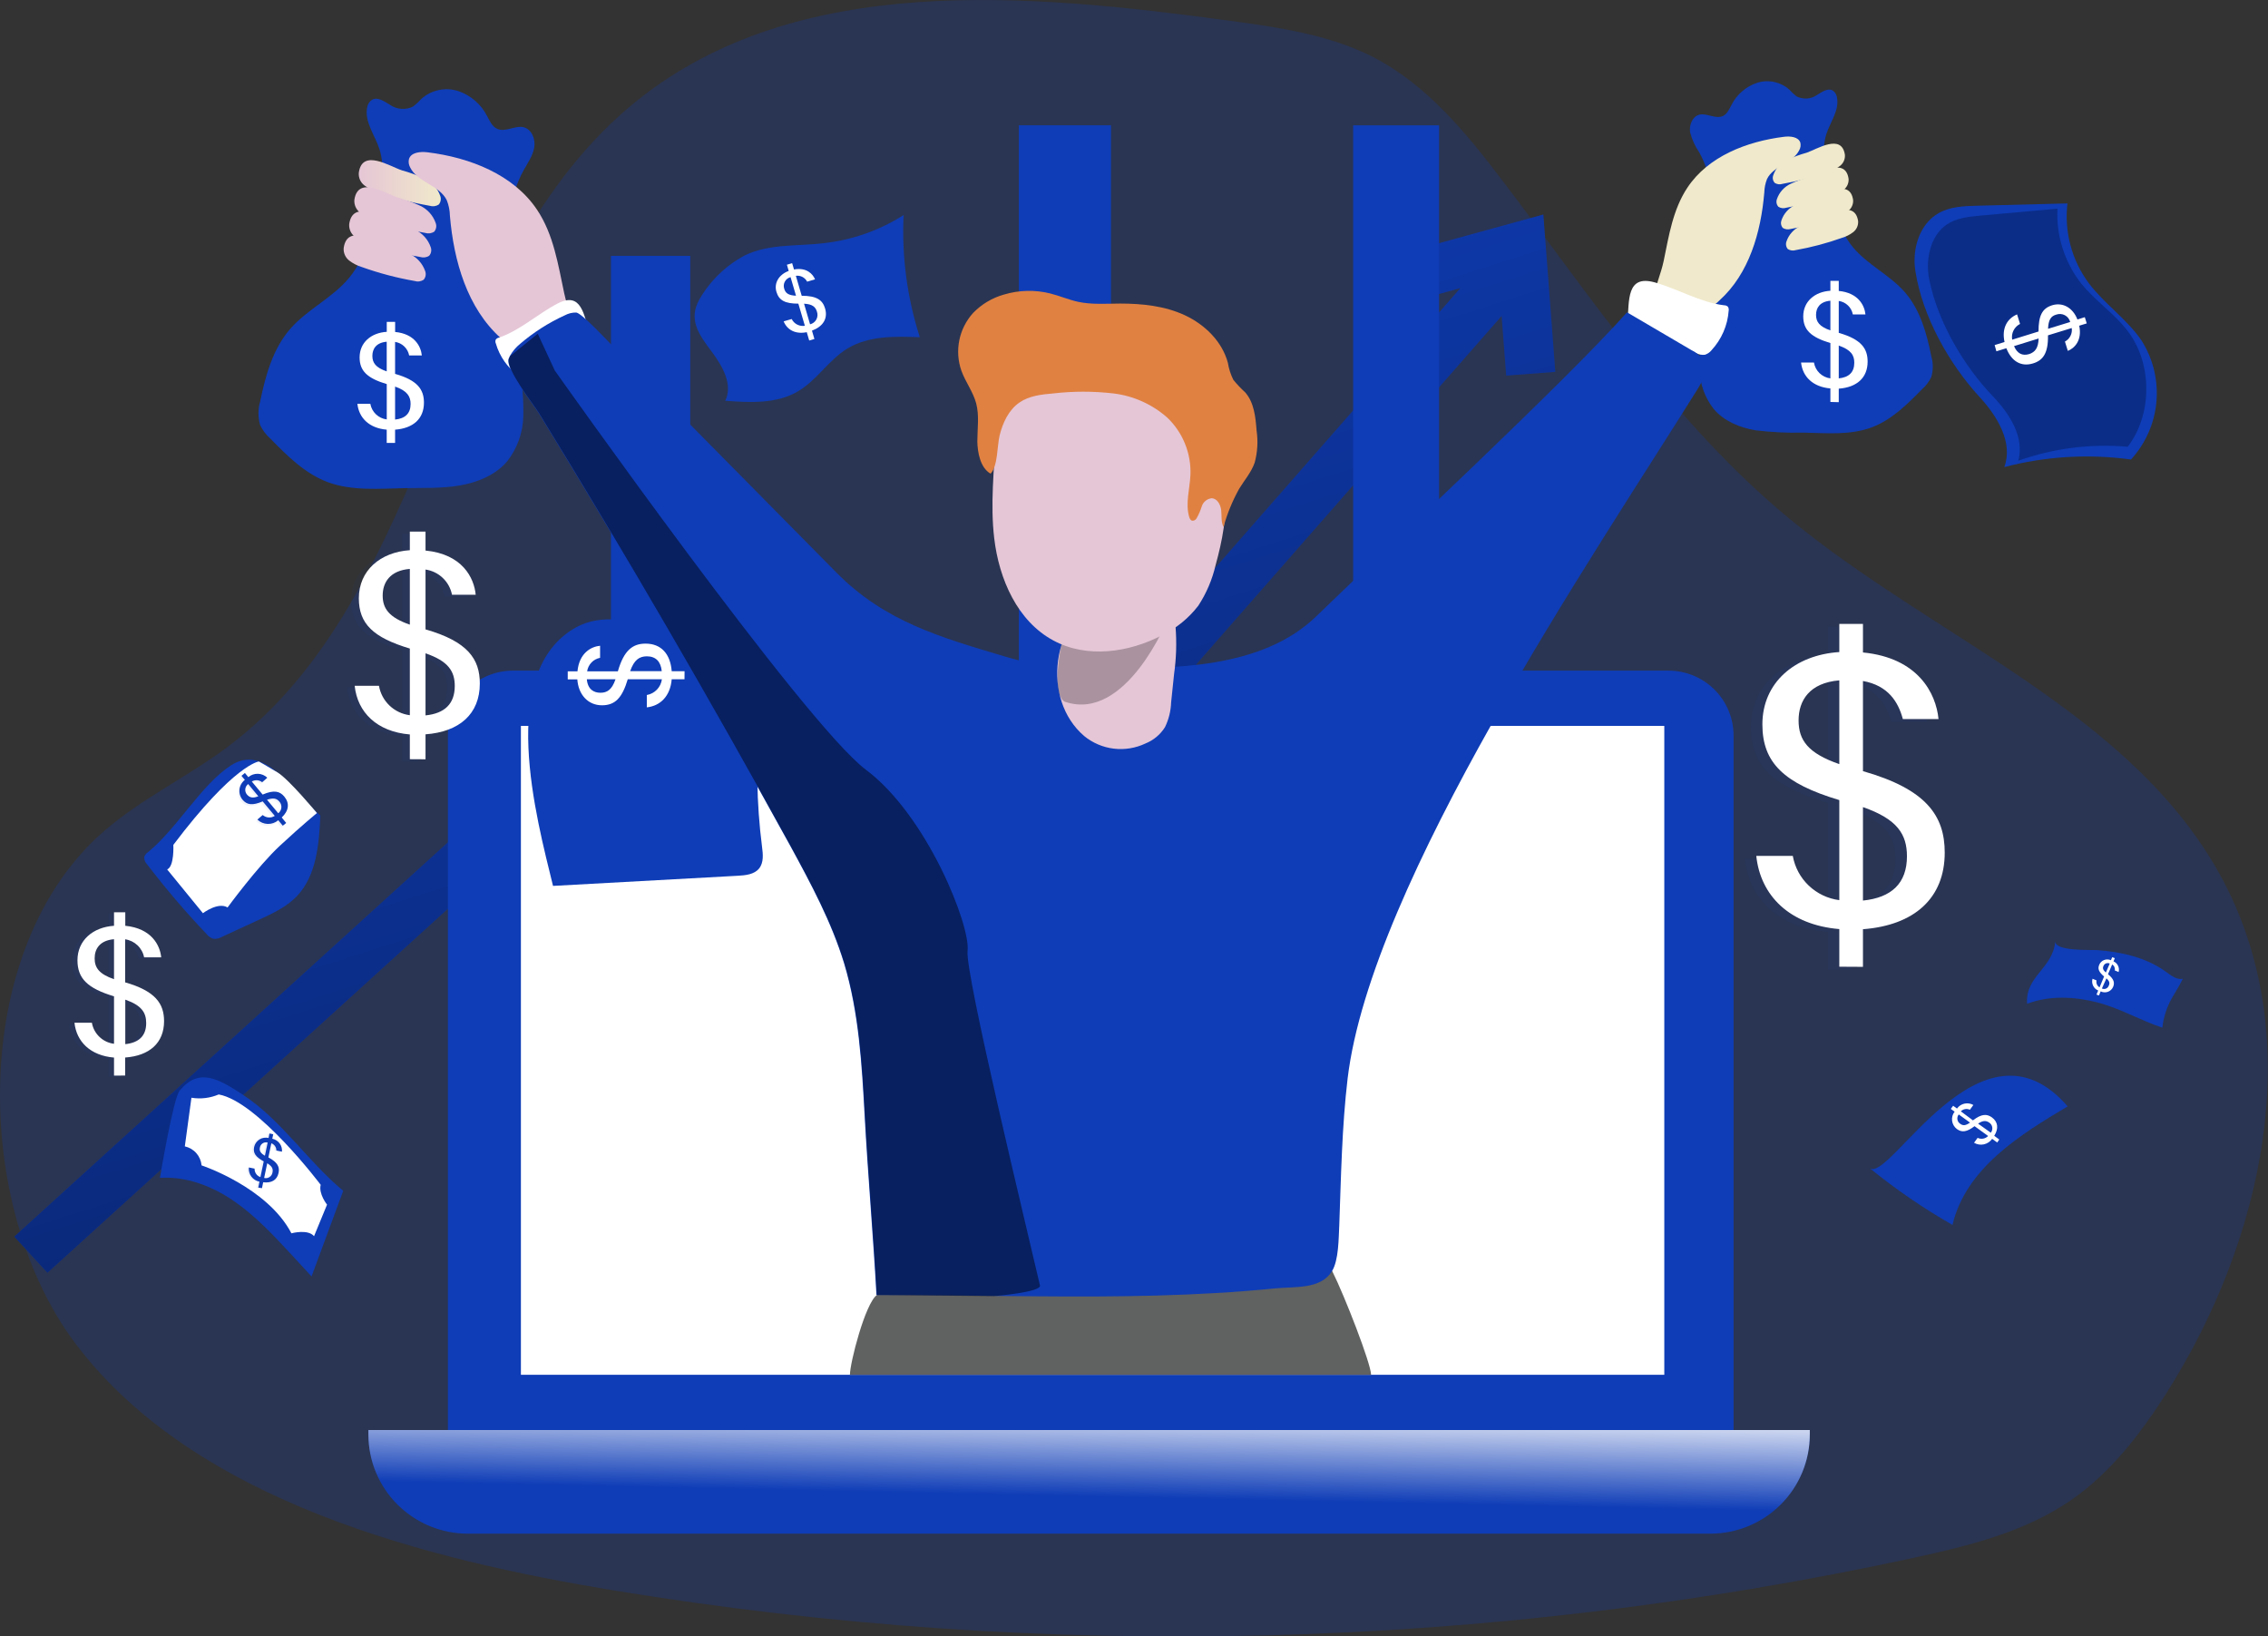 <svg width="201" height="145" viewBox="0 0 201 145" fill="none" xmlns="http://www.w3.org/2000/svg">
<rect x="0" y="0" width="201" height="145" fill="#333333" stroke="none"/>
<g clip-path="url(#clip0)">
<path opacity="0.24" d="M54.473 140.935C92.707 147.207 131.786 146.219 169.651 138.023C174.503 136.969 179.459 135.743 183.541 132.923C187.054 130.499 189.712 127.032 191.998 123.438C200.555 109.971 204.492 92.191 197.054 78.081C189.151 63.093 171.411 56.639 158.368 45.78C148.343 37.449 141.073 26.415 133.194 16.055C129.962 11.798 126.461 7.516 121.702 5.06C117.784 3.063 113.317 2.424 108.947 1.833C90.963 -0.599 70.685 -2.444 56.51 8.874C38.586 23.196 38.518 52.494 20.125 66.216C16.596 68.848 12.543 70.761 9.218 73.644C-2.771 84.036 -2.466 106.88 6.668 119.021C17.294 133.143 38.077 138.231 54.473 140.935Z" fill="#0F3DB7"/>
<path d="M137.837 32.948L133.487 33.279L133.082 27.992L87.863 79.563L63.114 59.235L4.206 112.774L1.267 109.575L62.97 53.48L87.354 73.52L129.429 25.528L123.538 27.149L122.388 22.964L136.779 19.006L137.837 32.948Z" fill="#0F3DB7"/>
<path d="M137.837 32.948L133.487 33.279L133.082 27.992L87.863 79.563L63.114 59.235L4.206 112.774L1.267 109.575L62.97 53.48L87.354 73.52L129.429 25.528L123.538 27.149L122.388 22.964L136.779 19.006L137.837 32.948Z" fill="url(#paint0_linear)"/>
<path d="M21.485 96.975C24.945 99.232 27.238 102.878 30.418 105.514L27.611 113.102L25.771 111.105C24.195 109.412 22.599 107.702 20.686 106.393C18.774 105.083 16.488 104.216 14.175 104.368C14.175 104.368 15.345 97.327 15.927 96.632C17.631 94.591 19.303 95.554 21.485 96.975Z" fill="#0F3DB7"/>
<path d="M16.966 97.267L16.38 101.576C16.775 101.664 17.132 101.874 17.399 102.177C17.665 102.48 17.828 102.86 17.864 103.262C17.864 103.262 23.678 105.175 25.827 109.28C25.827 109.28 27.287 108.881 27.832 109.536L28.983 106.74C28.983 106.74 28.217 105.774 28.422 104.983C28.422 104.983 22.864 97.603 19.384 96.976C18.622 97.3 17.783 97.401 16.966 97.267Z" fill="white"/>
<path d="M61.174 22.672H54.145V119.061H61.174V22.672Z" fill="#0F3DB7"/>
<path d="M98.461 11.102H90.293V119.061H98.461V11.102Z" fill="#0F3DB7"/>
<path d="M119.921 119.065H127.536L127.536 11.107H119.921L119.921 119.065Z" fill="#0F3DB7"/>
<path d="M61.174 22.672H54.145V119.061H61.174V22.672Z" fill="url(#paint1_linear)"/>
<path d="M98.461 11.102H90.293V119.061H98.461V11.102Z" fill="url(#paint2_linear)"/>
<path d="M119.921 119.065H127.536L127.536 11.107H119.921L119.921 119.065Z" fill="url(#paint3_linear)"/>
<path d="M45.483 59.422H147.866C148.624 59.422 149.374 59.571 150.074 59.86C150.774 60.149 151.41 60.572 151.946 61.106C152.482 61.639 152.907 62.273 153.197 62.97C153.487 63.667 153.636 64.415 153.636 65.169V127H39.697V65.169C39.697 64.413 39.847 63.665 40.138 62.966C40.429 62.268 40.855 61.634 41.393 61.1C41.931 60.566 42.569 60.143 43.27 59.855C43.972 59.567 44.724 59.42 45.483 59.422Z" fill="#0F3DB7"/>
<path d="M147.497 64.319H46.165V121.816H147.497V64.319Z" fill="white"/>
<path opacity="0.26" d="M50.66 78.333L51.061 79.691C51.061 79.691 66.627 79.487 67.99 78.892C68.403 78.691 68.769 78.405 69.063 78.053C69.358 77.702 69.574 77.292 69.698 76.851L69.153 73.385L65.669 67.194L50.66 78.333Z" fill="url(#paint4_linear)"/>
<path d="M32.652 126.708H160.393V127.108C160.393 129.438 159.463 131.673 157.809 133.321C156.154 134.968 153.911 135.894 151.571 135.894H41.469C39.13 135.894 36.886 134.968 35.232 133.321C33.577 131.673 32.648 129.438 32.648 127.108V126.708H32.652Z" fill="#0F3DB7"/>
<path d="M32.652 126.708H160.393V127.108C160.393 129.438 159.463 131.673 157.809 133.321C156.154 134.968 153.911 135.894 151.571 135.894H41.469C39.13 135.894 36.886 134.968 35.232 133.321C33.577 131.673 32.648 129.438 32.648 127.108V126.708H32.652Z" fill="url(#paint5_linear)"/>
<path d="M46.426 15.052C46.787 14.409 47.228 13.782 47.348 13.055C47.468 12.328 47.127 11.458 46.41 11.274C45.692 11.09 44.806 11.737 44.076 11.422C43.611 11.222 43.394 10.699 43.154 10.256C42.62 9.221 41.702 8.435 40.596 8.063C40.044 7.888 39.456 7.859 38.89 7.978C38.323 8.097 37.797 8.36 37.364 8.742C37.137 8.994 36.889 9.225 36.622 9.433C36.299 9.597 35.937 9.67 35.576 9.645C35.214 9.621 34.866 9.499 34.569 9.293C34.072 8.998 33.486 8.554 32.965 8.842C32.848 8.921 32.75 9.024 32.676 9.144C32.602 9.264 32.554 9.398 32.536 9.537C32.291 10.799 33.221 11.961 33.622 13.199C34.14 14.769 33.807 16.478 33.47 18.095C32.981 20.38 32.46 22.744 30.98 24.569C29.5 26.394 27.231 27.393 25.703 29.162C24.175 30.931 23.526 33.288 23.056 35.58C22.856 36.262 22.856 36.987 23.056 37.669C23.276 38.124 23.584 38.531 23.963 38.867C25.462 40.396 27.034 41.966 29.043 42.721C31.212 43.519 33.61 43.296 35.928 43.252C37.532 43.22 39.156 43.288 40.74 43.016C42.324 42.745 43.908 42.098 44.946 40.88C45.842 39.736 46.344 38.336 46.378 36.886C46.407 35.448 46.299 34.01 46.053 32.593C45.639 29.517 45.346 26.432 45.175 23.335C45.01 20.472 44.97 17.648 46.426 15.052Z" fill="#0F3DB7"/>
<path opacity="0.26" d="M30.699 27.193C30.471 27.661 30.254 28.26 30.591 28.659L34.328 26.007C34.404 25.939 34.502 25.902 34.605 25.903C34.725 25.903 34.797 26.043 34.853 26.151L35.791 28.004L37.568 25.484L41.241 29.134C41.578 29.47 42.115 29.817 42.472 29.502C42.769 29.242 42.628 28.759 42.472 28.399C41.377 26.035 41.004 22.992 40.423 20.456C40.194 19.462 40.078 18.459 39.845 17.457C39.256 14.917 36.962 13.303 35.034 11.522C35.391 12.72 35.707 13.942 35.984 15.164L35.042 14.757C33.777 16.888 32.973 19.259 32.684 21.718C32.419 23.763 31.617 25.328 30.699 27.193Z" fill="url(#paint6_linear)"/>
<path d="M35.627 15.096C36.314 15.286 36.985 15.53 37.632 15.827C37.954 15.977 38.242 16.19 38.479 16.453C38.717 16.715 38.899 17.023 39.016 17.357C39.064 17.486 39.078 17.625 39.053 17.761C39.03 17.896 38.969 18.023 38.879 18.128C38.762 18.203 38.629 18.252 38.49 18.27C38.351 18.288 38.21 18.275 38.077 18.232C36.489 17.955 34.927 17.542 33.41 16.997C33.004 16.875 32.623 16.68 32.287 16.422C32.12 16.292 31.987 16.122 31.902 15.929C31.817 15.735 31.781 15.523 31.798 15.312C32.091 13.123 34.565 14.757 35.627 15.096Z" fill="url(#paint7_linear)"/>
<path d="M35.226 17.497C35.913 17.688 36.583 17.933 37.231 18.227C37.552 18.378 37.84 18.59 38.077 18.853C38.313 19.116 38.495 19.423 38.611 19.757C38.661 19.886 38.676 20.026 38.652 20.163C38.629 20.299 38.569 20.427 38.478 20.532C38.361 20.607 38.228 20.655 38.089 20.673C37.95 20.691 37.809 20.678 37.676 20.636C36.092 20.356 34.535 19.943 33.021 19.402C32.614 19.279 32.232 19.084 31.894 18.827C31.727 18.695 31.595 18.525 31.51 18.33C31.425 18.136 31.389 17.924 31.405 17.712C31.722 15.528 34.2 17.153 35.226 17.497Z" fill="url(#paint8_linear)"/>
<path d="M34.785 19.633C35.471 19.823 36.142 20.066 36.79 20.36C37.111 20.511 37.399 20.724 37.636 20.988C37.873 21.251 38.054 21.559 38.169 21.893C38.219 22.022 38.233 22.162 38.209 22.298C38.185 22.433 38.124 22.56 38.033 22.664C37.915 22.739 37.782 22.788 37.644 22.806C37.505 22.824 37.364 22.811 37.231 22.768C35.643 22.495 34.081 22.086 32.564 21.546C32.156 21.424 31.775 21.229 31.437 20.971C31.27 20.839 31.138 20.669 31.053 20.475C30.967 20.28 30.931 20.068 30.948 19.857C31.265 17.66 33.742 19.282 34.785 19.633Z" fill="url(#paint9_linear)"/>
<path d="M34.292 21.758C34.979 21.947 35.65 22.191 36.297 22.488C36.618 22.639 36.906 22.852 37.143 23.115C37.381 23.377 37.563 23.684 37.68 24.018C37.729 24.147 37.742 24.287 37.718 24.422C37.694 24.558 37.634 24.684 37.544 24.789C37.427 24.866 37.294 24.916 37.156 24.935C37.017 24.954 36.875 24.941 36.742 24.897C35.153 24.618 33.59 24.206 32.071 23.663C31.665 23.54 31.284 23.345 30.948 23.088C30.78 22.957 30.648 22.786 30.562 22.592C30.477 22.397 30.441 22.185 30.459 21.973C30.775 19.789 33.249 21.406 34.292 21.758Z" fill="url(#paint10_linear)"/>
<path d="M47.6 18.591C45.507 15.46 41.642 13.958 37.893 13.495C37.259 13.415 36.429 13.495 36.245 14.09C36.186 14.336 36.22 14.594 36.341 14.817C36.978 16.154 38.967 16.414 39.601 17.752C39.772 18.189 39.865 18.653 39.873 19.122C40.214 23.116 41.397 27.285 44.389 29.969C44.865 30.441 45.45 30.791 46.093 30.987C46.643 31.097 47.209 31.113 47.765 31.035C48.567 30.963 49.369 30.891 50.171 30.767C50.973 30.644 51.225 30.572 51.073 29.765C50.828 28.503 50.271 27.257 50.002 25.979C49.461 23.451 49.068 20.787 47.6 18.591Z" fill="url(#paint11_linear)"/>
<path d="M52.28 29.665C52.318 29.761 52.326 29.865 52.304 29.965C52.255 30.065 52.175 30.146 52.075 30.197L47.264 33.312C47.075 33.459 46.849 33.55 46.61 33.575C46.385 33.553 46.172 33.466 45.997 33.324C45.002 32.616 44.277 31.594 43.94 30.424C43.915 30.371 43.902 30.313 43.902 30.255C43.902 30.196 43.915 30.138 43.94 30.085C44.008 29.998 44.104 29.939 44.212 29.917C46.101 29.274 47.665 27.8 49.425 26.89C51.538 25.799 51.755 27.896 52.28 29.665Z" fill="white"/>
<path d="M150.589 13.491C150.222 12.955 149.951 12.361 149.787 11.734C149.682 11.091 149.979 10.32 150.609 10.16C151.238 10 152.024 10.559 152.666 10.292C153.067 10.116 153.267 9.657 153.468 9.265C153.939 8.355 154.747 7.664 155.721 7.337C156.207 7.183 156.724 7.157 157.223 7.261C157.722 7.365 158.185 7.596 158.568 7.932C158.765 8.154 158.982 8.357 159.218 8.539C159.502 8.683 159.82 8.749 160.139 8.728C160.457 8.707 160.764 8.6 161.026 8.419C161.463 8.155 161.98 7.768 162.422 8.019C162.523 8.089 162.609 8.179 162.674 8.284C162.739 8.388 162.781 8.505 162.798 8.626C163.031 9.741 162.225 10.775 161.868 11.857C161.415 13.239 161.708 14.745 162.005 16.167C162.426 18.163 162.883 20.276 164.186 21.87C165.489 23.463 167.49 24.358 168.833 25.911C170.177 27.465 170.758 29.534 171.159 31.566C171.335 32.168 171.335 32.806 171.159 33.407C170.965 33.812 170.693 34.175 170.357 34.474C169.034 35.816 167.654 37.202 165.886 37.864C163.973 38.583 161.876 38.372 159.819 38.332C158.405 38.368 156.989 38.3 155.585 38.128C154.189 37.889 152.798 37.329 151.88 36.243C151.09 35.238 150.649 34.005 150.621 32.729C150.594 31.462 150.689 30.195 150.905 28.947C151.27 26.243 151.527 23.519 151.679 20.795C151.836 18.263 151.872 15.779 150.589 13.491Z" fill="#0F3DB7"/>
<path opacity="0.26" d="M152.221 11.79C152.622 11.61 152.998 12.021 153.335 12.297C153.63 12.54 153.985 12.698 154.363 12.754C154.742 12.809 155.128 12.761 155.481 12.613C155.833 12.465 156.138 12.224 156.362 11.915C156.586 11.607 156.721 11.243 156.752 10.863C156.978 10.931 157.188 11.044 157.368 11.197C157.548 11.35 157.695 11.538 157.798 11.749C157.886 11.937 157.967 12.149 158.167 12.217C158.28 12.24 158.397 12.225 158.5 12.173C159.069 11.879 159.551 11.443 159.899 10.907L160.629 9.964C161.207 10.547 161.01 11.506 160.85 12.313C160.434 14.422 160.572 16.602 161.251 18.643C161.407 19.161 161.646 19.651 161.96 20.092C162.412 20.61 162.922 21.073 163.48 21.474C164.448 22.278 165.262 23.249 165.882 24.342L161.676 22.345C161.195 22.117 160.565 21.906 160.18 22.273C159.997 22.501 159.889 22.78 159.871 23.072C159.672 24.165 159.286 25.216 158.729 26.179L158.223 23.06C158.211 22.756 158.08 22.47 157.858 22.261C157.369 21.906 156.72 22.461 156.459 23.012C155.857 24.286 155.849 25.771 155.312 27.073C154.959 27.924 154.39 28.671 154.013 29.514C153.65 30.353 153.485 31.264 153.533 32.177C153.58 33.09 153.838 33.98 154.286 34.777C154.506 35.177 154.783 35.576 154.707 36.015C154.637 36.271 154.477 36.493 154.256 36.64C154.034 36.786 153.767 36.849 153.504 36.814C152.983 36.724 152.508 36.461 152.156 36.067C150.821 34.741 150.236 32.8 150.248 30.923C150.311 29.437 150.545 27.963 150.945 26.53C151.247 25.073 151.677 23.644 152.229 22.261C152.958 20.584 154.077 18.974 154.069 17.145C154.069 15.947 153.496 15.028 152.934 14.034C152.662 13.559 151.354 12.185 152.221 11.79Z" fill="url(#paint12_linear)"/>
<path d="M160.116 13.53C159.514 13.697 158.927 13.912 158.36 14.173C158.079 14.307 157.829 14.495 157.622 14.726C157.416 14.957 157.257 15.227 157.157 15.519C157.113 15.632 157.1 15.755 157.121 15.875C157.141 15.994 157.194 16.106 157.273 16.198C157.375 16.266 157.491 16.309 157.613 16.326C157.735 16.341 157.858 16.329 157.975 16.29C159.374 16.047 160.749 15.683 162.085 15.204C162.443 15.097 162.779 14.925 163.075 14.697C163.222 14.581 163.337 14.431 163.412 14.261C163.487 14.09 163.518 13.904 163.504 13.718C163.216 11.793 161.034 13.219 160.116 13.53Z" fill="url(#paint13_linear)"/>
<path d="M160.437 15.647C159.836 15.814 159.25 16.029 158.684 16.29C158.404 16.423 158.152 16.61 157.946 16.842C157.739 17.073 157.581 17.343 157.481 17.636C157.438 17.749 157.426 17.872 157.447 17.992C157.468 18.112 157.522 18.223 157.602 18.315C157.704 18.383 157.82 18.426 157.942 18.442C158.063 18.458 158.187 18.446 158.303 18.407C159.701 18.163 161.075 17.799 162.409 17.32C162.768 17.214 163.104 17.042 163.4 16.813C163.547 16.698 163.664 16.549 163.739 16.378C163.814 16.207 163.845 16.021 163.829 15.835C163.54 13.91 161.355 15.336 160.437 15.647Z" fill="url(#paint14_linear)"/>
<path d="M160.842 17.524C160.24 17.691 159.653 17.906 159.086 18.167C158.805 18.301 158.555 18.489 158.348 18.72C158.142 18.951 157.983 19.221 157.883 19.513C157.839 19.627 157.826 19.75 157.847 19.87C157.867 19.991 157.92 20.103 157.999 20.196C158.102 20.261 158.219 20.303 158.34 20.319C158.461 20.334 158.584 20.324 158.701 20.288C160.098 20.041 161.471 19.676 162.807 19.198C163.165 19.092 163.501 18.921 163.797 18.695C163.945 18.579 164.062 18.429 164.137 18.257C164.213 18.086 164.245 17.899 164.23 17.712C163.941 15.791 161.76 17.213 160.842 17.524Z" fill="url(#paint15_linear)"/>
<path d="M161.271 19.398C160.674 19.566 160.093 19.781 159.53 20.041C159.25 20.174 158.999 20.362 158.793 20.593C158.586 20.824 158.428 21.094 158.327 21.387C158.284 21.5 158.271 21.624 158.292 21.744C158.312 21.864 158.365 21.977 158.444 22.069C158.547 22.134 158.663 22.176 158.784 22.192C158.906 22.208 159.029 22.197 159.145 22.161C160.543 21.914 161.916 21.549 163.252 21.071C163.61 20.965 163.946 20.795 164.242 20.568C164.39 20.452 164.506 20.302 164.582 20.131C164.658 19.959 164.689 19.772 164.675 19.585C164.37 17.66 162.193 19.086 161.271 19.398Z" fill="url(#paint16_linear)"/>
<path d="M149.558 16.606C151.398 13.85 154.807 12.532 158.103 12.121C158.66 12.049 159.394 12.121 159.554 12.644C159.605 12.86 159.575 13.088 159.47 13.283C158.909 14.461 157.157 14.689 156.599 15.867C156.45 16.25 156.369 16.655 156.359 17.065C156.062 20.584 155.015 24.254 152.385 26.618C151.968 27.044 151.451 27.359 150.881 27.537C150.396 27.632 149.899 27.646 149.41 27.577C148.708 27.513 147.998 27.449 147.3 27.341C146.603 27.233 146.37 27.169 146.498 26.459C146.711 25.348 147.204 24.25 147.441 23.128C147.902 20.887 148.263 18.543 149.558 16.606Z" fill="url(#paint17_linear)"/>
<path d="M144.233 28.567C144.213 28.675 144.227 28.787 144.273 28.887C144.346 28.982 144.449 29.051 144.566 29.082L150.34 31.303C150.572 31.417 150.833 31.462 151.09 31.435C151.322 31.364 151.528 31.225 151.679 31.035C152.572 30.071 153.11 28.833 153.203 27.525C153.215 27.463 153.214 27.399 153.2 27.337C153.186 27.275 153.16 27.217 153.123 27.165C153.031 27.09 152.917 27.049 152.798 27.05C150.661 26.79 148.684 25.584 146.619 25.013C144.149 24.342 144.39 26.586 144.233 28.567Z" fill="white"/>
<path d="M121.513 121.82H75.324C75.324 120.762 76.675 115.502 77.71 114.748C78.745 113.993 81.026 114.46 82.309 114.46C86.351 114.46 90.385 114.401 94.411 114.284C98.457 114.14 102.487 113.937 106.517 113.645C107.651 113.573 117.82 112.124 118.069 112.631C119.172 114.835 121.497 120.818 121.513 121.82Z" fill="#606161"/>
<path d="M49.012 78.497L65.396 77.598C66.078 77.562 66.848 77.482 67.273 76.955C67.698 76.428 67.621 75.685 67.533 75.018C67.039 71.15 66.981 67.238 67.361 63.356C67.497 61.947 67.718 60.485 68.54 59.331C69.362 58.177 70.946 57.458 72.245 58.061C72.46 58.192 72.696 58.288 72.942 58.344C73.745 58.432 74.105 57.198 73.592 56.579C73.079 55.96 72.181 55.848 71.379 55.78C67.052 55.457 62.701 55.633 58.383 55.297C55.901 55.105 53.367 54.311 51.053 55.589C43.984 59.507 47.548 72.502 49.012 78.497Z" fill="#0F3DB7"/>
<path opacity="0.26" d="M58.716 55.417L56.394 55.141C56.394 55.141 59.261 63.712 62.537 68.744C65.813 73.776 70.184 82.071 70.32 84.112C70.457 86.152 75.645 106.824 73.737 112.806C71.828 118.789 69.638 121.852 69.638 121.852H93.942L92.567 79.351L60.111 55.389" fill="url(#paint18_linear)"/>
<path d="M50.111 56.164C50.111 56.164 46.766 58.272 50.913 73.504C50.913 73.504 52.517 73.452 52.48 75.29L63.235 74.491C63.235 74.491 62.621 73.013 64.618 72.606C64.618 72.606 61.699 61.691 62.312 59.65C62.66 58.353 62.517 56.975 61.911 55.776C61.911 55.776 56.655 55.161 55.769 55.093C54.882 55.025 52.637 54.123 50.111 56.164Z" fill="url(#paint19_linear)"/>
<path d="M66.01 22.628C68.151 21.586 70.657 21.83 73.023 21.546C75.535 21.264 77.949 20.413 80.08 19.058C79.908 22.722 80.396 26.388 81.519 29.881C79.326 29.793 76.984 29.741 75.104 30.88C73.44 31.89 72.389 33.707 70.693 34.69C68.804 35.8 66.459 35.672 64.277 35.512C64.975 34.083 64.029 32.429 63.074 31.159C61.895 29.598 60.981 28.284 62 26.502C62.947 24.864 64.336 23.522 66.01 22.628Z" fill="#0F3DB7"/>
<path d="M66.591 22.896C68.484 21.973 70.705 22.173 72.798 21.941C75.022 21.691 77.159 20.937 79.046 19.737C78.891 22.982 79.323 26.229 80.321 29.322C78.376 29.242 76.311 29.198 74.647 30.204C73.175 31.099 72.241 32.704 70.757 33.575C69.085 34.557 67.008 34.446 65.075 34.302C65.693 33.04 64.851 31.574 64.001 30.452C62.958 29.07 62.148 27.908 63.05 26.33C63.886 24.879 65.112 23.689 66.591 22.896Z" fill="url(#paint20_linear)"/>
<path d="M169.748 24.015C169.439 22.07 170.108 19.829 171.837 18.871C172.863 18.299 174.09 18.256 175.265 18.228L183.225 18.024C182.932 20.536 183.61 23.064 185.121 25.097C186.509 26.942 188.522 28.292 189.805 30.193C190.823 31.809 191.281 33.713 191.11 35.613C190.939 37.514 190.148 39.306 188.858 40.716C185.108 40.199 181.292 40.427 177.631 41.387C178.433 39.219 177.009 36.874 175.433 35.169C172.735 32.238 170.377 28.044 169.748 24.015Z" fill="#0F3DB7"/>
<path opacity="0.26" d="M170.998 24.869C170.597 23.052 171.063 20.907 172.506 19.909C173.364 19.317 174.427 19.21 175.445 19.11L182.342 18.487C182.223 20.848 182.949 23.175 184.391 25.052C185.706 26.718 187.535 27.848 188.762 29.601C190.767 32.477 190.695 36.838 188.565 39.586C185.28 39.299 181.972 39.722 178.866 40.824C179.447 38.735 178.064 36.606 176.588 35.085C174.078 32.453 171.784 28.627 170.998 24.869Z" fill="url(#paint21_linear)"/>
<path d="M13.12 75.505C12.963 75.605 12.845 75.754 12.783 75.928C12.776 76.047 12.794 76.167 12.836 76.278C12.878 76.39 12.943 76.491 13.028 76.575C14.681 78.737 16.449 80.809 18.325 82.782C18.474 82.968 18.675 83.107 18.902 83.181C19.168 83.208 19.435 83.15 19.664 83.013L22.98 81.484C24.155 80.941 25.362 80.377 26.268 79.451C28.056 77.614 28.273 74.814 28.393 72.262C25.903 70.126 23.529 65.84 20.466 67.821C17.831 69.526 15.694 73.412 13.12 75.505Z" fill="#0F3DB7"/>
<path d="M165.69 103.497C167.996 105.376 170.454 107.062 173.04 108.537C174.219 103.493 179.095 100.498 183.245 98.034C175.57 89.172 167.442 104.927 165.69 103.497Z" fill="#0F3DB7"/>
<g opacity="0.24">
<path opacity="0.24" d="M161.993 85.909V82.574C157.582 82.211 155.003 79.607 154.635 76.092H157.87C158.049 77.097 158.545 78.019 159.287 78.724C160.028 79.429 160.976 79.879 161.993 80.01V71.144C157.101 69.678 155.176 67.845 155.176 64.439C155.176 60.74 158.043 58.284 161.993 58.029V55.537H164.09V58.065C168.982 58.54 170.562 61.691 170.782 63.963H167.618C167.217 62.462 166.331 60.996 164.09 60.593V68.58C169.703 70.178 171.335 72.538 171.335 75.797C171.335 79.862 168.613 82.247 164.09 82.586V85.921L161.993 85.909ZM161.993 67.957V60.521C159.342 60.74 158.384 62.314 158.384 64.075C158.384 65.836 159.234 67.007 161.993 67.957ZM164.09 71.767V80.046C166.628 79.79 167.987 78.508 167.987 76.128C167.987 74.187 167.149 72.829 164.09 71.767Z" fill="#0F3DB7"/>
</g>
<path d="M163.007 85.657V82.323C158.596 81.955 156.018 79.355 155.649 75.837H158.885C159.063 76.843 159.558 77.766 160.3 78.471C161.042 79.177 161.99 79.628 163.007 79.759V70.893C158.115 69.427 156.19 67.594 156.19 64.187C156.19 60.489 159.057 58.033 163.007 57.777V55.285H165.104V57.813C169.996 58.288 171.58 61.44 171.8 63.712H168.637C168.236 62.21 167.35 60.745 165.104 60.341V68.329C170.718 69.926 172.35 72.282 172.35 75.545C172.35 79.611 169.627 81.991 165.104 82.335V85.669L163.007 85.657ZM163.007 67.706V60.285C160.356 60.505 159.398 62.078 159.398 63.836C159.398 65.593 160.248 66.751 163.007 67.706ZM165.104 71.516V79.795C167.642 79.539 169.002 78.257 169.002 75.873C169.002 73.932 168.156 72.578 165.104 71.516Z" fill="white"/>
<g opacity="0.24">
<path opacity="0.24" d="M161.86 35.704V34.505C160.301 34.378 159.39 33.459 159.262 32.217H160.405C160.466 32.573 160.641 32.899 160.903 33.148C161.165 33.397 161.501 33.555 161.86 33.599V30.468C160.132 29.953 159.454 29.306 159.454 28.1C159.454 26.794 160.469 25.927 161.86 25.835V24.956H162.598V25.847C164.33 26.019 164.888 27.129 164.964 27.932H163.849C163.792 27.627 163.64 27.348 163.416 27.134C163.192 26.919 162.906 26.779 162.598 26.734V29.553C164.603 30.124 165.16 30.951 165.16 32.105C165.16 33.539 164.198 34.382 162.598 34.502V35.7L161.86 35.704ZM161.86 29.362V26.738C160.922 26.814 160.585 27.369 160.585 27.992C160.585 28.615 160.886 29.026 161.86 29.362ZM162.598 30.707V33.635C163.496 33.543 163.978 33.088 163.978 32.249C163.978 31.562 163.677 31.083 162.598 30.707Z" fill="#0F3DB7"/>
</g>
<path d="M162.217 35.616V34.418C160.657 34.286 159.751 33.367 159.619 32.125H160.761C160.821 32.484 160.994 32.814 161.256 33.066C161.518 33.319 161.855 33.48 162.217 33.527V30.396C160.489 29.877 159.811 29.23 159.811 28.028C159.811 26.722 160.822 25.851 162.217 25.763V24.885H162.959V25.779C164.687 25.947 165.244 27.061 165.325 27.864H164.206C164.15 27.559 164 27.28 163.776 27.065C163.552 26.85 163.267 26.71 162.959 26.666V29.494C164.964 30.065 165.517 30.891 165.517 32.041C165.517 33.479 164.555 34.322 162.959 34.438V35.636L162.217 35.616ZM162.217 29.274V26.646C161.283 26.726 160.946 27.281 160.946 27.9C160.946 28.519 161.243 28.938 162.217 29.274ZM162.959 30.62V33.527C163.857 33.439 164.334 32.984 164.334 32.145C164.342 31.474 164.037 30.995 162.959 30.62Z" fill="white"/>
<g opacity="0.24">
<path opacity="0.24" d="M33.915 39.338V38.14C32.355 38.012 31.445 37.09 31.317 35.847H32.459C32.52 36.203 32.695 36.531 32.957 36.78C33.219 37.03 33.555 37.189 33.915 37.233V34.102C32.187 33.583 31.509 32.936 31.509 31.734C31.509 30.428 32.524 29.561 33.915 29.469V28.591H34.653V29.481C36.381 29.649 36.942 30.763 37.019 31.566H35.904C35.847 31.261 35.696 30.982 35.471 30.767C35.247 30.552 34.961 30.413 34.653 30.368V33.188C36.658 33.759 37.215 34.585 37.215 35.736C37.215 37.173 36.253 38.016 34.653 38.132V39.33L33.915 39.338ZM33.915 32.996V30.368C32.977 30.448 32.64 31.003 32.64 31.626C32.64 32.249 32.941 32.66 33.915 32.996ZM34.653 34.326V37.249C35.551 37.177 36.028 36.722 36.028 35.883C36.028 35.196 35.731 34.725 34.653 34.326Z" fill="#0F3DB7"/>
</g>
<path d="M34.272 39.246V38.072C32.712 37.94 31.806 37.022 31.674 35.78H32.82C32.883 36.135 33.057 36.462 33.319 36.711C33.581 36.96 33.916 37.12 34.276 37.165V34.034C32.548 33.515 31.87 32.868 31.87 31.666C31.87 30.356 32.88 29.489 34.276 29.402V28.519H35.018V29.414C36.746 29.581 37.303 30.696 37.384 31.494H36.261C36.203 31.19 36.053 30.912 35.829 30.697C35.606 30.482 35.321 30.342 35.014 30.296V33.128C37.019 33.695 37.572 34.526 37.572 35.676C37.572 37.114 36.61 37.952 35.014 38.072V39.246H34.272ZM34.272 32.908V30.28C33.338 30.356 33.001 30.915 33.001 31.534C33.001 32.153 33.298 32.569 34.272 32.908ZM35.014 34.254V37.177C35.912 37.086 36.389 36.634 36.389 35.792C36.389 35.125 36.092 34.629 35.014 34.254Z" fill="white"/>
<g opacity="0.24">
<path opacity="0.24" d="M9.619 95.43V93.832C7.518 93.661 6.295 92.418 6.119 90.745H7.659C7.739 91.228 7.973 91.672 8.326 92.012C8.679 92.352 9.132 92.57 9.619 92.634V88.401C7.29 87.702 6.38 86.831 6.38 85.206C6.38 83.445 7.747 82.275 9.619 82.155V80.957H10.618V82.155C12.948 82.382 13.701 83.88 13.806 84.95H12.298C12.219 84.543 12.015 84.171 11.714 83.885C11.413 83.598 11.03 83.412 10.618 83.353V87.155C13.296 87.922 14.066 89.04 14.066 90.589C14.066 92.526 12.771 93.661 10.618 93.816V95.414L9.619 95.43ZM9.619 86.883V83.345C8.36 83.449 7.903 84.195 7.903 85.034C7.903 85.873 8.308 86.428 9.619 86.883ZM10.618 88.696V92.634C11.821 92.51 12.475 91.903 12.475 90.769C12.475 89.839 12.073 89.204 10.618 88.696Z" fill="#0F3DB7"/>
</g>
<path d="M10.105 95.306V93.709C8.004 93.533 6.777 92.295 6.6 90.622H8.144C8.226 91.101 8.461 91.541 8.815 91.877C9.168 92.213 9.62 92.427 10.105 92.487V88.281C7.775 87.582 6.865 86.712 6.865 85.086C6.865 83.325 8.228 82.155 10.105 82.031V80.833H11.103V82.031C13.429 82.259 14.183 83.756 14.287 84.827H12.771C12.692 84.42 12.488 84.047 12.187 83.761C11.886 83.475 11.503 83.289 11.091 83.229V87.043C13.77 87.81 14.54 88.928 14.54 90.478C14.54 92.415 13.244 93.549 11.091 93.705V95.302L10.105 95.306ZM10.105 86.764V83.221C8.842 83.329 8.388 84.076 8.388 84.915C8.388 85.753 8.789 86.308 10.105 86.764ZM11.103 88.577V92.519C12.306 92.395 12.956 91.784 12.956 90.654C12.956 89.727 12.555 89.084 11.103 88.577Z" fill="white"/>
<g opacity="0.24">
<path opacity="0.24" d="M60.753 60.529H59.614C59.494 62.022 58.611 62.893 57.413 63.021V61.926C57.757 61.87 58.073 61.702 58.314 61.45C58.554 61.198 58.705 60.874 58.744 60.529H55.724C55.227 62.186 54.606 62.833 53.443 62.837C52.18 62.837 51.342 61.871 51.249 60.541H50.399V59.846H51.266C51.422 58.192 52.496 57.653 53.27 57.577V58.648C52.978 58.703 52.71 58.849 52.504 59.063C52.298 59.278 52.165 59.552 52.124 59.846H54.846C55.392 57.941 56.19 57.39 57.3 57.39C58.688 57.39 59.502 58.304 59.618 59.834H60.757L60.753 60.529ZM54.634 60.529H52.096C52.172 61.423 52.713 61.747 53.298 61.747C53.884 61.747 54.309 61.483 54.634 60.545V60.529ZM55.929 59.814H58.736C58.648 58.955 58.211 58.496 57.397 58.496C56.751 58.512 56.29 58.795 55.929 59.83V59.814Z" fill="#0F3DB7"/>
</g>
<path d="M60.664 60.185H59.53C59.409 61.679 58.523 62.55 57.324 62.677V61.583C57.668 61.523 57.982 61.354 58.223 61.103C58.463 60.851 58.616 60.53 58.66 60.185H55.636C55.139 61.843 54.517 62.49 53.355 62.494C52.092 62.494 51.254 61.527 51.165 60.197H50.315V59.486H51.177C51.338 57.833 52.408 57.294 53.182 57.218V58.288C52.889 58.344 52.621 58.489 52.416 58.704C52.21 58.919 52.077 59.193 52.035 59.486H54.758C55.303 57.581 56.101 57.03 57.216 57.03C58.599 57.03 59.413 57.945 59.53 59.474H60.669L60.664 60.185ZM54.545 60.185H52.007C52.087 61.084 52.625 61.383 53.21 61.383C53.796 61.383 54.221 61.132 54.545 60.201V60.185ZM55.841 59.47H58.648C58.559 58.612 58.122 58.153 57.308 58.153C56.663 58.169 56.202 58.452 55.841 59.486V59.47Z" fill="white"/>
<g opacity="0.24">
<path opacity="0.24" d="M71.503 30.293L71.287 29.558C70.284 29.761 69.546 29.35 69.238 28.595L69.951 28.388C70.056 28.599 70.226 28.771 70.436 28.88C70.645 28.988 70.885 29.027 71.118 28.991L70.541 27.03C69.366 27.03 68.825 26.738 68.6 25.987C68.359 25.169 68.837 24.438 69.691 24.13L69.526 23.579L69.991 23.443L70.156 24.003C71.267 23.791 71.824 24.402 72.02 24.873L71.319 25.077C71.227 24.898 71.081 24.753 70.902 24.66C70.723 24.568 70.52 24.534 70.32 24.562L70.838 26.339C72.189 26.339 72.698 26.738 72.911 27.465C73.175 28.368 72.73 29.062 71.748 29.434L71.964 30.169L71.503 30.293ZM70.336 26.339L69.851 24.697C69.746 24.724 69.647 24.773 69.56 24.839C69.474 24.905 69.402 24.988 69.349 25.083C69.296 25.178 69.263 25.283 69.252 25.391C69.242 25.499 69.253 25.608 69.286 25.712C69.402 26.095 69.663 26.291 70.336 26.339ZM71.046 27.046L71.583 28.879C71.701 28.851 71.811 28.799 71.906 28.726C72.002 28.653 72.081 28.561 72.139 28.455C72.196 28.35 72.231 28.233 72.24 28.114C72.249 27.994 72.233 27.874 72.193 27.761C72.064 27.313 71.792 27.07 71.046 27.03V27.046Z" fill="#0F3DB7"/>
</g>
<path d="M71.716 30.173L71.499 29.434C70.497 29.637 69.759 29.23 69.45 28.475L70.164 28.268C70.268 28.479 70.438 28.651 70.648 28.759C70.858 28.867 71.097 28.904 71.331 28.867L70.753 26.906C69.578 26.906 69.033 26.618 68.812 25.863C68.572 25.065 69.049 24.318 69.899 24.006L69.739 23.455L70.204 23.319L70.368 23.878C71.479 23.671 72.036 24.278 72.233 24.753L71.531 24.957C71.44 24.777 71.294 24.631 71.115 24.538C70.936 24.445 70.733 24.41 70.533 24.438L71.05 26.207C72.401 26.207 72.91 26.606 73.123 27.333C73.388 28.232 72.939 28.93 71.96 29.298L72.177 30.037L71.716 30.173ZM70.545 26.203L70.064 24.557C69.957 24.584 69.858 24.633 69.771 24.699C69.685 24.766 69.613 24.849 69.56 24.945C69.507 25.04 69.474 25.145 69.463 25.254C69.453 25.363 69.465 25.472 69.498 25.576C69.61 25.975 69.871 26.171 70.541 26.203H70.545ZM71.258 26.91L71.792 28.735C71.909 28.707 72.019 28.655 72.115 28.582C72.21 28.509 72.29 28.417 72.347 28.311C72.405 28.206 72.439 28.089 72.448 27.97C72.458 27.85 72.442 27.73 72.401 27.617C72.273 27.193 72 26.946 71.254 26.91H71.258Z" fill="white"/>
<g opacity="0.24">
<path opacity="0.24" d="M176.937 101.392L176.488 101.069C176.315 101.318 176.052 101.493 175.755 101.557C175.457 101.622 175.146 101.571 174.884 101.416L175.201 100.981C175.354 101.056 175.527 101.081 175.695 101.051C175.863 101.022 176.017 100.94 176.135 100.817L174.932 99.947C174.255 100.458 173.821 100.534 173.364 100.202C173.249 100.115 173.152 100.006 173.08 99.881C173.007 99.756 172.96 99.618 172.942 99.475C172.923 99.332 172.933 99.187 172.971 99.048C173.009 98.909 173.075 98.778 173.164 98.665L172.831 98.417L173.036 98.138L173.376 98.385C173.536 98.162 173.773 98.007 174.041 97.949C174.309 97.89 174.59 97.933 174.828 98.07L174.515 98.493C174.383 98.43 174.235 98.41 174.092 98.435C173.948 98.46 173.816 98.529 173.713 98.633L174.788 99.431C175.558 98.836 176.031 98.852 176.472 99.172C177.017 99.571 177.073 100.166 176.672 100.805L177.122 101.129L176.937 101.392ZM174.531 99.635L173.529 98.908C173.479 98.969 173.442 99.04 173.421 99.116C173.4 99.192 173.395 99.271 173.406 99.349C173.418 99.427 173.446 99.502 173.489 99.568C173.531 99.635 173.587 99.691 173.653 99.735C173.886 99.911 174.122 99.911 174.519 99.635H174.531ZM175.249 99.727L176.364 100.526C176.419 100.459 176.459 100.381 176.482 100.297C176.504 100.213 176.509 100.126 176.495 100.04C176.482 99.955 176.45 99.873 176.403 99.8C176.355 99.728 176.293 99.666 176.219 99.619C175.947 99.443 175.678 99.424 175.237 99.727H175.249Z" fill="#0F3DB7"/>
</g>
<path d="M177.001 101.233L176.552 100.909C176.379 101.159 176.117 101.333 175.819 101.398C175.521 101.462 175.21 101.412 174.948 101.257L175.265 100.821C175.418 100.896 175.59 100.92 175.757 100.89C175.924 100.861 176.078 100.779 176.195 100.658L174.993 99.787C174.319 100.298 173.882 100.374 173.425 100.039C173.309 99.951 173.213 99.842 173.14 99.717C173.068 99.592 173.021 99.454 173.003 99.311C172.984 99.168 172.995 99.022 173.034 98.883C173.072 98.744 173.138 98.614 173.228 98.501L172.891 98.257L173.096 97.978L173.437 98.225C173.596 98.003 173.833 97.847 174.101 97.789C174.37 97.731 174.65 97.774 174.888 97.91L174.579 98.333C174.448 98.27 174.3 98.249 174.156 98.275C174.012 98.3 173.88 98.369 173.778 98.473L174.852 99.272C175.622 98.677 176.095 98.693 176.536 99.012C177.082 99.412 177.138 100.007 176.737 100.642L177.186 100.969L177.001 101.233ZM174.596 99.475L173.593 98.749C173.543 98.81 173.506 98.881 173.486 98.957C173.465 99.033 173.46 99.112 173.473 99.19C173.485 99.268 173.513 99.343 173.556 99.409C173.599 99.475 173.655 99.532 173.721 99.575C173.966 99.751 174.187 99.751 174.584 99.475H174.596ZM175.313 99.567L176.432 100.366C176.487 100.299 176.527 100.221 176.549 100.138C176.571 100.054 176.576 99.967 176.562 99.882C176.548 99.796 176.516 99.715 176.468 99.643C176.42 99.571 176.357 99.51 176.284 99.463C176.011 99.284 175.746 99.264 175.301 99.567H175.313Z" fill="white"/>
<path d="M182.154 83.397C181.913 85.865 179.479 86.468 179.652 88.94C181.637 88.197 183.786 88.297 185.811 88.805C187.836 89.312 189.656 90.402 191.633 91.057C191.722 90.287 191.936 89.538 192.267 88.836C192.636 88.121 193.097 87.455 193.45 86.732C192.912 86.832 192.419 86.444 191.978 86.125C190.206 84.831 188.004 84.344 185.851 84.184C185.35 84.148 182.066 84.316 182.154 83.397Z" fill="#0F3DB7"/>
<g opacity="0.24">
<path opacity="0.24" d="M185.675 88.109L185.831 87.746C185.632 87.666 185.469 87.515 185.377 87.322C185.284 87.129 185.267 86.908 185.33 86.704L185.683 86.851C185.654 86.969 185.665 87.092 185.712 87.203C185.76 87.313 185.842 87.406 185.947 87.466L186.348 86.504C185.883 86.105 185.759 85.833 185.915 85.462C185.956 85.367 186.016 85.281 186.09 85.209C186.165 85.137 186.253 85.081 186.35 85.044C186.447 85.007 186.55 84.989 186.654 84.992C186.757 84.995 186.859 85.019 186.954 85.062L187.07 84.79L187.299 84.886L187.178 85.162C187.356 85.238 187.501 85.376 187.585 85.55C187.669 85.724 187.687 85.922 187.635 86.109L187.291 85.965C187.312 85.864 187.301 85.759 187.26 85.665C187.219 85.571 187.15 85.491 187.062 85.438L186.693 86.304C187.23 86.74 187.299 87.067 187.146 87.422C187.103 87.523 187.04 87.613 186.96 87.688C186.881 87.763 186.787 87.822 186.684 87.859C186.581 87.896 186.471 87.912 186.362 87.906C186.252 87.9 186.145 87.871 186.048 87.822L185.891 88.185L185.675 88.109ZM186.505 86.156L186.849 85.358C186.799 85.332 186.744 85.318 186.687 85.315C186.63 85.313 186.574 85.322 186.521 85.343C186.469 85.364 186.421 85.395 186.381 85.436C186.342 85.476 186.312 85.524 186.292 85.577C186.212 85.765 186.252 85.929 186.505 86.156ZM186.557 86.668L186.176 87.57C186.231 87.597 186.292 87.611 186.354 87.613C186.415 87.615 186.477 87.604 186.534 87.58C186.591 87.557 186.642 87.522 186.685 87.478C186.728 87.433 186.76 87.38 186.781 87.323C186.87 87.111 186.841 86.923 186.557 86.668Z" fill="#0F3DB7"/>
</g>
<path d="M185.799 88.129L185.951 87.766C185.753 87.685 185.592 87.533 185.5 87.341C185.407 87.148 185.389 86.928 185.45 86.724L185.803 86.871C185.776 86.989 185.788 87.112 185.836 87.223C185.885 87.333 185.967 87.426 186.072 87.486L186.473 86.524C186.007 86.124 185.887 85.853 186.044 85.481C186.084 85.387 186.143 85.301 186.217 85.229C186.292 85.158 186.38 85.101 186.476 85.064C186.573 85.027 186.676 85.009 186.779 85.013C186.882 85.016 186.984 85.039 187.078 85.082L187.194 84.811L187.423 84.906L187.307 85.182C187.484 85.259 187.628 85.397 187.711 85.571C187.794 85.745 187.812 85.943 187.76 86.129L187.419 85.985C187.441 85.884 187.43 85.779 187.389 85.685C187.348 85.59 187.279 85.511 187.19 85.457L186.821 86.324C187.359 86.76 187.423 87.087 187.275 87.442C187.232 87.543 187.168 87.634 187.088 87.71C187.008 87.785 186.914 87.844 186.81 87.881C186.707 87.918 186.597 87.934 186.487 87.927C186.377 87.921 186.27 87.892 186.172 87.842L186.019 88.205L185.799 88.129ZM186.629 86.176L186.974 85.378C186.923 85.352 186.867 85.338 186.811 85.336C186.754 85.334 186.697 85.343 186.645 85.364C186.592 85.385 186.544 85.418 186.505 85.458C186.466 85.499 186.435 85.548 186.416 85.601C186.332 85.785 186.372 85.945 186.629 86.176ZM186.681 86.688L186.28 87.586C186.336 87.613 186.396 87.629 186.458 87.63C186.52 87.633 186.582 87.622 186.639 87.598C186.696 87.575 186.748 87.54 186.79 87.495C186.833 87.45 186.865 87.397 186.886 87.339C186.994 87.127 186.962 86.943 186.681 86.688Z" fill="white"/>
<g opacity="0.24">
<path opacity="0.24" d="M176.628 30.332L177.507 30.061C177.242 28.863 177.719 27.992 178.617 27.608L178.878 28.455C178.627 28.584 178.424 28.789 178.299 29.04C178.173 29.292 178.132 29.576 178.18 29.853L180.518 29.134C180.518 27.736 180.835 27.085 181.721 26.81C182.695 26.51 183.577 27.057 183.962 28.068L184.62 27.864L184.792 28.411L184.127 28.619C184.395 29.937 183.694 30.616 183.116 30.847L182.856 30.021C183.069 29.909 183.242 29.733 183.35 29.518C183.457 29.303 183.495 29.06 183.457 28.823L181.352 29.474C181.388 31.071 180.899 31.69 180.041 31.958C178.97 32.289 178.12 31.77 177.663 30.612L176.785 30.883L176.628 30.332ZM181.36 28.87L183.321 28.267C183.289 28.14 183.23 28.022 183.149 27.919C183.069 27.815 182.967 27.73 182.851 27.669C182.735 27.607 182.607 27.57 182.476 27.56C182.345 27.551 182.214 27.568 182.09 27.613C181.617 27.76 181.384 28.072 181.36 28.87ZM180.526 29.729L178.341 30.404C178.617 31.047 179.066 31.299 179.692 31.103C180.205 30.947 180.494 30.616 180.526 29.729Z" fill="#0F3DB7"/>
</g>
<path d="M176.773 30.576L177.651 30.305C177.386 29.106 177.863 28.236 178.762 27.856L179.026 28.703C178.775 28.829 178.571 29.033 178.445 29.285C178.319 29.536 178.278 29.821 178.329 30.097L180.662 29.374C180.662 27.976 180.979 27.329 181.865 27.05C182.84 26.75 183.722 27.301 184.111 28.308L184.764 28.104L184.937 28.655L184.271 28.859C184.544 30.177 183.842 30.856 183.261 31.091L183.004 30.265C183.216 30.151 183.388 29.975 183.495 29.761C183.603 29.546 183.642 29.304 183.605 29.067L181.5 29.713C181.532 31.311 181.047 31.934 180.185 32.198C179.114 32.529 178.264 32.01 177.811 30.856L176.929 31.127L176.773 30.576ZM181.508 29.134L183.469 28.531C183.437 28.404 183.379 28.285 183.298 28.182C183.217 28.079 183.115 27.994 182.999 27.932C182.883 27.871 182.756 27.834 182.625 27.824C182.494 27.814 182.362 27.832 182.238 27.876C181.765 28.004 181.536 28.336 181.508 29.134ZM180.674 29.993L178.493 30.668C178.766 31.311 179.215 31.563 179.844 31.371C180.353 31.191 180.642 30.86 180.674 29.973V29.993Z" fill="white"/>
<g opacity="0.24">
<path opacity="0.24" d="M22.72 105.234L22.828 104.711C22.541 104.657 22.286 104.497 22.111 104.265C21.937 104.032 21.856 103.742 21.886 103.453L22.395 103.557C22.389 103.721 22.436 103.882 22.529 104.017C22.622 104.152 22.757 104.254 22.912 104.308L23.205 102.914C22.483 102.515 22.242 102.175 22.355 101.636C22.385 101.499 22.442 101.37 22.523 101.256C22.604 101.141 22.707 101.044 22.826 100.97C22.945 100.895 23.078 100.845 23.217 100.823C23.355 100.8 23.497 100.805 23.634 100.837L23.714 100.438L24.047 100.506L23.963 100.905C24.223 100.957 24.455 101.102 24.613 101.314C24.772 101.526 24.846 101.788 24.821 102.051L24.323 101.948C24.326 101.807 24.284 101.67 24.204 101.554C24.125 101.438 24.011 101.349 23.878 101.301L23.618 102.559C24.448 102.994 24.628 103.417 24.52 103.928C24.388 104.567 23.882 104.855 23.157 104.759L23.048 105.282L22.72 105.234ZM23.309 102.411L23.554 101.241C23.479 101.222 23.402 101.219 23.326 101.231C23.25 101.244 23.178 101.272 23.114 101.313C23.049 101.355 22.994 101.409 22.952 101.473C22.91 101.537 22.881 101.609 22.868 101.684C22.796 101.968 22.904 102.171 23.309 102.411ZM23.514 103.078L23.241 104.38C23.323 104.404 23.409 104.411 23.494 104.399C23.579 104.387 23.66 104.356 23.732 104.31C23.804 104.264 23.866 104.202 23.912 104.13C23.957 104.058 23.987 103.977 23.999 103.893C24.047 103.585 23.959 103.345 23.514 103.078Z" fill="#0F3DB7"/>
</g>
<path d="M22.888 105.231L22.996 104.703C22.71 104.649 22.454 104.49 22.28 104.257C22.105 104.024 22.025 103.734 22.054 103.445L22.563 103.549C22.556 103.713 22.603 103.875 22.696 104.01C22.79 104.146 22.924 104.247 23.081 104.3L23.373 102.906C22.651 102.507 22.411 102.167 22.523 101.632C22.553 101.495 22.61 101.366 22.691 101.251C22.771 101.136 22.875 101.039 22.994 100.964C23.113 100.89 23.246 100.84 23.385 100.818C23.523 100.795 23.666 100.8 23.802 100.833L23.882 100.434L24.215 100.502L24.131 100.901C24.391 100.953 24.623 101.098 24.782 101.31C24.94 101.522 25.014 101.785 24.989 102.048L24.492 101.944C24.494 101.804 24.452 101.667 24.372 101.552C24.293 101.436 24.179 101.349 24.047 101.301L23.786 102.555C24.616 102.994 24.797 103.413 24.688 103.929C24.556 104.568 24.047 104.851 23.325 104.755L23.217 105.282L22.888 105.231ZM23.477 102.407L23.722 101.237C23.648 101.217 23.57 101.213 23.494 101.224C23.419 101.236 23.346 101.263 23.281 101.305C23.217 101.346 23.161 101.401 23.119 101.465C23.077 101.529 23.049 101.601 23.036 101.676C22.976 101.96 23.073 102.167 23.477 102.407ZM23.682 103.074L23.409 104.376C23.491 104.397 23.576 104.401 23.659 104.387C23.741 104.373 23.82 104.342 23.89 104.296C23.96 104.249 24.02 104.189 24.065 104.118C24.11 104.047 24.139 103.968 24.151 103.885C24.215 103.581 24.127 103.338 23.682 103.074Z" fill="#0F3DB7"/>
<g opacity="0.24">
<path opacity="0.24" d="M35.647 67.438V65.225C32.716 64.982 31.004 63.252 30.759 60.916H32.908C33.029 61.583 33.359 62.195 33.851 62.663C34.343 63.132 34.972 63.432 35.647 63.52V57.633C32.395 56.659 31.124 55.441 31.124 53.18C31.124 50.72 33.033 49.091 35.647 48.919V47.266H37.039V48.943C40.291 49.258 41.341 51.339 41.486 52.861H39.384C39.274 52.292 38.989 51.771 38.569 51.37C38.149 50.97 37.614 50.709 37.039 50.624V55.928C40.78 56.998 41.85 58.556 41.85 60.721C41.85 63.424 40.042 65.006 37.039 65.225V67.438H35.647ZM35.647 55.517V50.576C33.887 50.72 33.241 51.775 33.241 52.937C33.241 54.099 33.815 54.882 35.647 55.517ZM37.039 58.045V63.544C38.727 63.376 39.629 62.522 39.629 60.94C39.637 59.65 39.068 58.752 37.039 58.045Z" fill="#0F3DB7"/>
</g>
<path d="M36.321 67.27V65.078C33.39 64.834 31.678 63.105 31.433 60.769H33.586C33.702 61.437 34.03 62.051 34.523 62.52C35.015 62.988 35.645 63.287 36.321 63.372V57.466C33.073 56.491 31.802 55.273 31.802 53.013C31.802 50.553 33.707 48.923 36.321 48.751V47.106H37.712V48.783C40.964 49.099 42.015 51.179 42.159 52.701H40.058C39.948 52.132 39.663 51.611 39.243 51.211C38.823 50.81 38.288 50.549 37.712 50.465V55.768C41.454 56.839 42.524 58.396 42.524 60.561C42.524 63.265 40.716 64.846 37.712 65.066V67.278L36.321 67.27ZM36.321 55.349V50.409C34.561 50.553 33.915 51.607 33.915 52.769C33.915 53.931 34.489 54.714 36.321 55.349ZM37.712 57.889V63.388C39.401 63.221 40.303 62.366 40.303 60.784C40.303 59.486 39.741 58.584 37.712 57.889Z" fill="white"/>
<path d="M150.408 34.542C141.142 49.366 121.514 78.217 119.432 95.562C118.923 99.879 118.851 104.244 118.691 108.589C118.631 109.735 118.647 111.66 118.049 112.631C117.031 114.268 114.805 113.981 112.9 114.168C106.12 114.851 98.93 114.923 92.049 114.863C86.985 114.835 82.097 114.731 77.674 114.747C77.398 109.663 76.904 103.964 76.628 98.88C76.379 94.332 76.118 89.723 74.807 85.362C73.689 81.695 71.856 78.289 70.024 74.926C62.907 61.986 55.487 49.221 47.761 36.63C47.252 35.804 44.794 32.732 45.071 31.802C45.103 31.713 45.142 31.626 45.187 31.542C45.417 31.132 45.723 30.769 46.089 30.472C47.288 29.445 48.625 28.592 50.063 27.936C50.371 27.77 50.718 27.686 51.069 27.692C51.562 27.748 53.876 30.228 54.225 30.588L74.122 50.728C78.416 55.077 83.288 56.451 89.166 58.204C91.817 59.003 94.608 59.175 97.374 59.207C103.862 59.263 111.81 59.307 116.666 54.598C122.44 48.975 138.836 33.731 144.193 27.672L149.923 31.035C150.329 31.225 150.68 31.515 150.942 31.878C151.427 32.7 150.918 33.731 150.408 34.542Z" fill="#0F3DB7"/>
<path d="M96.075 65.209C96.825 65.826 97.735 66.216 98.7 66.334C99.665 66.452 100.643 66.293 101.52 65.876C102.234 65.589 102.837 65.084 103.245 64.434C103.579 63.748 103.765 63 103.79 62.238L104.055 59.698C104.249 58.324 104.292 56.932 104.183 55.548C104.027 54.203 103.529 52.913 102.579 52.182C101.332 51.215 99.511 51.415 97.988 52.246C93.072 54.949 92.298 61.958 96.075 65.209Z" fill="url(#paint22_linear)"/>
<path opacity="0.26" d="M103.501 54.838C103.501 54.838 99.816 64.023 94.387 62.182C94.387 62.182 92.956 61.875 94.287 56.06C95.618 50.245 103.501 54.838 103.501 54.838Z" fill="url(#paint23_linear)"/>
<path d="M88.112 47.693C88.533 51.312 90.173 55.05 93.361 56.755C96.316 58.352 100.037 57.837 103.012 56.272C104.263 55.662 105.355 54.77 106.2 53.668C106.919 52.569 107.438 51.352 107.732 50.073C108.329 47.913 108.762 45.68 108.57 43.444C108.414 41.57 107.817 39.759 106.826 38.159C105.835 36.558 104.479 35.213 102.868 34.233C101.257 33.253 99.436 32.666 97.554 32.519C95.672 32.372 93.782 32.67 92.037 33.388C89.515 34.418 88.376 35.988 88.248 38.647C88.104 41.659 87.755 44.682 88.112 47.693Z" fill="url(#paint24_linear)"/>
<path d="M86.616 39.118C86.616 37.984 86.801 36.83 86.512 35.736C86.239 34.717 85.566 33.847 85.205 32.856C84.9 31.988 84.835 31.055 85.017 30.153C85.199 29.251 85.621 28.415 86.239 27.732C86.99 26.954 87.935 26.39 88.978 26.099C90.306 25.701 91.718 25.666 93.064 25.999C93.91 26.211 94.712 26.562 95.562 26.746C96.765 27.001 98.028 26.905 99.263 26.898C101.224 26.898 103.229 27.105 105.005 27.932C106.782 28.759 108.313 30.256 108.819 32.145C108.903 32.67 109.067 33.179 109.304 33.655C109.622 34.049 109.97 34.417 110.346 34.757C111.148 35.664 111.273 36.958 111.365 38.156C111.504 39.102 111.447 40.068 111.196 40.991C110.9 41.846 110.286 42.545 109.817 43.316C109.223 44.383 108.759 45.518 108.434 46.694C108.205 46.247 108.281 45.716 108.229 45.217C108.177 44.718 107.872 44.15 107.367 44.15C107.171 44.175 106.987 44.255 106.835 44.38C106.683 44.505 106.57 44.671 106.509 44.857C106.395 45.234 106.237 45.595 106.04 45.936C106 46.005 105.941 46.061 105.87 46.096C105.798 46.132 105.718 46.146 105.639 46.135C105.502 46.095 105.438 45.944 105.394 45.812C105.037 44.614 105.446 43.328 105.502 42.074C105.539 41.136 105.376 40.2 105.025 39.329C104.674 38.458 104.143 37.67 103.465 37.018C102.127 35.828 100.455 35.075 98.674 34.861C96.902 34.655 95.112 34.655 93.341 34.861C92.302 34.949 91.215 35.069 90.357 35.66C89.391 36.319 88.87 37.457 88.589 38.587C88.368 39.49 88.437 41.327 87.787 41.97C86.861 41.439 86.632 40.049 86.616 39.118Z" fill="#E08142"/>
<path d="M15.362 74.862C15.362 74.862 15.462 76.767 14.816 77.039L17.984 80.917C17.984 80.917 19.315 79.895 20.169 80.406C20.169 80.406 22.832 76.767 24.813 74.93C26.794 73.093 28.089 72.043 28.089 72.043C28.089 72.043 25.599 69.048 24.608 68.449C23.618 67.85 22.94 67.474 22.94 67.474C22.94 67.474 20.755 67.722 15.362 74.862Z" fill="white"/>
<path d="M21.541 81.22C21.541 81.22 26.457 73.74 27.207 74.147C27.956 74.555 26.898 77.989 26.557 78.604C26.216 79.219 23.518 81.22 23.518 81.22L20.823 82.418L21.541 81.22Z" fill="url(#paint25_linear)"/>
<path d="M88.072 114.847L77.706 114.747C77.43 109.663 76.936 103.964 76.66 98.88C76.411 94.331 76.15 89.723 74.839 85.362C73.721 81.695 71.888 78.289 70.055 74.926C62.939 61.986 55.519 49.221 47.793 36.63C47.284 35.803 44.826 32.732 45.102 31.802C45.135 31.713 45.174 31.626 45.219 31.542L47.657 29.573L49.168 32.832C49.168 32.832 71.282 64.119 76.74 68.204C82.197 72.29 86.027 82.071 85.75 84.247C85.501 86.192 90.999 108.857 92.166 113.897C92.314 114.504 88.072 114.847 88.072 114.847Z" fill="url(#paint26_linear)"/>
<g opacity="0.24">
<path opacity="0.24" d="M24.945 73.321L24.544 72.837C24.283 73.059 23.948 73.175 23.605 73.163C23.263 73.151 22.937 73.012 22.692 72.773L23.161 72.374C23.307 72.5 23.49 72.576 23.683 72.59C23.876 72.604 24.068 72.557 24.231 72.454L23.165 71.164C22.279 71.539 21.777 71.499 21.368 71.008C21.267 70.88 21.191 70.733 21.147 70.576C21.103 70.418 21.09 70.254 21.11 70.091C21.129 69.929 21.181 69.772 21.262 69.63C21.343 69.488 21.451 69.363 21.581 69.263L21.284 68.9L21.593 68.672L21.898 69.039C22.135 68.839 22.439 68.734 22.751 68.744C23.062 68.754 23.358 68.879 23.582 69.095L23.117 69.471C22.989 69.366 22.831 69.303 22.666 69.291C22.501 69.279 22.336 69.318 22.194 69.403L23.161 70.561C24.171 70.122 24.689 70.269 25.081 70.745C25.571 71.332 25.483 72.003 24.845 72.594L25.246 73.077L24.945 73.321ZM22.796 70.717L21.898 69.634C21.826 69.688 21.766 69.756 21.722 69.834C21.677 69.912 21.65 69.998 21.642 70.087C21.633 70.176 21.643 70.266 21.671 70.351C21.699 70.436 21.745 70.514 21.805 70.581C21.994 70.844 22.267 70.908 22.796 70.717ZM23.558 71.016L24.556 72.214C24.636 72.156 24.702 72.082 24.75 71.996C24.799 71.911 24.828 71.816 24.837 71.719C24.847 71.621 24.835 71.522 24.803 71.43C24.771 71.337 24.72 71.252 24.652 71.18C24.4 70.9 24.115 70.805 23.542 71.016H23.558Z" fill="#0F3DB7"/>
</g>
<path d="M25.061 73.161L24.66 72.678C24.399 72.899 24.065 73.016 23.722 73.005C23.38 72.994 23.053 72.856 22.808 72.618L23.281 72.218C23.428 72.344 23.611 72.418 23.804 72.432C23.996 72.446 24.188 72.397 24.352 72.294L23.281 71.008C22.395 71.38 21.898 71.344 21.485 70.849C21.382 70.72 21.307 70.573 21.263 70.415C21.218 70.258 21.206 70.093 21.226 69.931C21.246 69.768 21.298 69.612 21.38 69.469C21.462 69.327 21.571 69.203 21.701 69.103L21.4 68.744L21.705 68.492L22.01 68.86C22.246 68.659 22.549 68.553 22.86 68.563C23.17 68.572 23.466 68.697 23.69 68.912L23.233 69.311C23.105 69.208 22.948 69.146 22.784 69.135C22.619 69.123 22.456 69.162 22.314 69.247L23.277 70.405C24.287 69.966 24.805 70.11 25.198 70.585C25.687 71.176 25.599 71.847 24.965 72.434L25.366 72.921L25.061 73.161ZM22.896 70.557L21.994 69.471C21.922 69.524 21.862 69.592 21.818 69.67C21.774 69.748 21.746 69.835 21.738 69.924C21.729 70.013 21.739 70.103 21.767 70.188C21.796 70.273 21.841 70.351 21.901 70.417C22.122 70.669 22.395 70.749 22.896 70.557ZM23.662 70.861L24.66 72.059C24.739 71.999 24.804 71.924 24.852 71.838C24.9 71.753 24.929 71.658 24.938 71.56C24.946 71.462 24.934 71.363 24.902 71.27C24.871 71.177 24.82 71.092 24.753 71.02C24.516 70.745 24.231 70.669 23.662 70.861Z" fill="#0F3DB7"/>
</g>
<defs>
<linearGradient id="paint0_linear" x1="55.953" y1="23.695" x2="124.273" y2="237.646" gradientUnits="userSpaceOnUse">
<stop stop-color="#010101" stop-opacity="0"/>
<stop offset="0.95" stop-color="#010101"/>
</linearGradient>
<linearGradient id="paint1_linear" x1="1091.51" y1="8496.18" x2="-7688.2" y2="23672.3" gradientUnits="userSpaceOnUse">
<stop stop-color="#010101" stop-opacity="0"/>
<stop offset="0.95" stop-color="#010101"/>
</linearGradient>
<linearGradient id="paint2_linear" x1="2039.09" y1="9368.92" x2="-7616.47" y2="26664.1" gradientUnits="userSpaceOnUse">
<stop stop-color="#010101" stop-opacity="0"/>
<stop offset="0.95" stop-color="#010101"/>
</linearGradient>
<linearGradient id="paint3_linear" x1="2547.32" y1="12458.7" x2="-7452.28" y2="29157.5" gradientUnits="userSpaceOnUse">
<stop stop-color="#010101" stop-opacity="0"/>
<stop offset="0.95" stop-color="#010101"/>
</linearGradient>
<linearGradient id="paint4_linear" x1="2883.79" y1="2252.06" x2="3225.93" y2="4952.98" gradientUnits="userSpaceOnUse">
<stop stop-color="#010101" stop-opacity="0"/>
<stop offset="0.95" stop-color="#010101"/>
</linearGradient>
<linearGradient id="paint5_linear" x1="96.4" y1="132.603" x2="96.603" y2="123.014" gradientUnits="userSpaceOnUse">
<stop stop-color="white" stop-opacity="0"/>
<stop offset="0.95" stop-color="white"/>
</linearGradient>
<linearGradient id="paint6_linear" x1="1045.42" y1="1398.08" x2="1418.65" y2="1398.08" gradientUnits="userSpaceOnUse">
<stop stop-color="#010101" stop-opacity="0"/>
<stop offset="0.95" stop-color="#010101"/>
</linearGradient>
<linearGradient id="paint7_linear" x1="31.762" y1="16.231" x2="39.028" y2="16.231" gradientUnits="userSpaceOnUse">
<stop stop-color="#E5C6D6"/>
<stop offset="0.42" stop-color="#EAD4D0"/>
<stop offset="1" stop-color="#F0E9CB"/>
</linearGradient>
<linearGradient id="paint8_linear" x1="651.944" y1="309.74" x2="783.46" y2="309.74" gradientUnits="userSpaceOnUse">
<stop stop-color="#E5C6D6"/>
<stop offset="0.42" stop-color="#EAD4D0"/>
<stop offset="1" stop-color="#F0E9CB"/>
</linearGradient>
<linearGradient id="paint9_linear" x1="644.416" y1="333.561" x2="776.191" y2="333.561" gradientUnits="userSpaceOnUse">
<stop stop-color="#E5C6D6"/>
<stop offset="0.42" stop-color="#EAD4D0"/>
<stop offset="1" stop-color="#F0E9CB"/>
</linearGradient>
<linearGradient id="paint10_linear" x1="634.918" y1="357.892" x2="766.754" y2="357.892" gradientUnits="userSpaceOnUse">
<stop stop-color="#E5C6D6"/>
<stop offset="0.42" stop-color="#EAD4D0"/>
<stop offset="1" stop-color="#F0E9CB"/>
</linearGradient>
<linearGradient id="paint11_linear" x1="1488.22" y1="1437.11" x2="2041.55" y2="1437.11" gradientUnits="userSpaceOnUse">
<stop stop-color="#E5C6D6"/>
<stop offset="0.42" stop-color="#EAD4D0"/>
<stop offset="1" stop-color="#F0E9CB"/>
</linearGradient>
<linearGradient id="paint12_linear" x1="6119.65" y1="2255.11" x2="6729.86" y2="2255.11" gradientUnits="userSpaceOnUse">
<stop stop-color="#010101" stop-opacity="0"/>
<stop offset="0.95" stop-color="#010101"/>
</linearGradient>
<linearGradient id="paint13_linear" x1="5405.4" y1="234.019" x2="5303.38" y2="234.019" gradientUnits="userSpaceOnUse">
<stop stop-color="#E5C6D6"/>
<stop offset="0.42" stop-color="#EAD4D0"/>
<stop offset="1" stop-color="#F0E9CB"/>
</linearGradient>
<linearGradient id="paint14_linear" x1="5409.63" y1="255.191" x2="5307.62" y2="255.191" gradientUnits="userSpaceOnUse">
<stop stop-color="#E5C6D6"/>
<stop offset="0.42" stop-color="#EAD4D0"/>
<stop offset="1" stop-color="#F0E9CB"/>
</linearGradient>
<linearGradient id="paint15_linear" x1="5416.21" y1="273.89" x2="5314.19" y2="273.89" gradientUnits="userSpaceOnUse">
<stop stop-color="#E5C6D6"/>
<stop offset="0.42" stop-color="#EAD4D0"/>
<stop offset="1" stop-color="#F0E9CB"/>
</linearGradient>
<linearGradient id="paint16_linear" x1="5422.6" y1="292.779" x2="5320.64" y2="292.779" gradientUnits="userSpaceOnUse">
<stop stop-color="#E5C6D6"/>
<stop offset="0.42" stop-color="#EAD4D0"/>
<stop offset="1" stop-color="#F0E9CB"/>
</linearGradient>
<linearGradient id="paint17_linear" x1="11339.9" y1="1172.55" x2="10911.1" y2="1172.55" gradientUnits="userSpaceOnUse">
<stop stop-color="#E5C6D6"/>
<stop offset="0.42" stop-color="#EAD4D0"/>
<stop offset="1" stop-color="#F0E9CB"/>
</linearGradient>
<linearGradient id="paint18_linear" x1="5605.6" y1="16508.8" x2="9121.59" y2="16508.8" gradientUnits="userSpaceOnUse">
<stop stop-color="#010101" stop-opacity="0"/>
<stop offset="0.95" stop-color="#010101"/>
</linearGradient>
<linearGradient id="paint19_linear" x1="2610.88" y1="3105.01" x2="1496.85" y2="5651.1" gradientUnits="userSpaceOnUse">
<stop stop-color="white" stop-opacity="0"/>
<stop offset="0.95" stop-color="white"/>
</linearGradient>
<linearGradient id="paint20_linear" x1="3216.91" y1="1056.27" x2="4486.31" y2="5208.87" gradientUnits="userSpaceOnUse">
<stop stop-color="#010101" stop-opacity="0"/>
<stop offset="0.95" stop-color="#010101"/>
</linearGradient>
<linearGradient id="paint21_linear" x1="9699.15" y1="1811.47" x2="6452.18" y2="3362.09" gradientUnits="userSpaceOnUse">
<stop stop-color="#010101" stop-opacity="0"/>
<stop offset="0.95" stop-color="#010101"/>
</linearGradient>
<linearGradient id="paint22_linear" x1="2633.67" y1="2613.1" x2="2911.49" y2="2613.1" gradientUnits="userSpaceOnUse">
<stop stop-color="#E5C6D6"/>
<stop offset="0.42" stop-color="#EAD4D0"/>
<stop offset="1" stop-color="#F0E9CB"/>
</linearGradient>
<linearGradient id="paint23_linear" x1="2509.32" y1="1824.64" x2="2616.38" y2="1389.32" gradientUnits="userSpaceOnUse">
<stop stop-color="#010101" stop-opacity="0"/>
<stop offset="0.95" stop-color="#010101"/>
</linearGradient>
<linearGradient id="paint24_linear" x1="4767.64" y1="3516.69" x2="5832.04" y2="3516.69" gradientUnits="userSpaceOnUse">
<stop stop-color="#E5C6D6"/>
<stop offset="0.42" stop-color="#EAD4D0"/>
<stop offset="1" stop-color="#F0E9CB"/>
</linearGradient>
<linearGradient id="paint25_linear" x1="413.492" y1="1905.9" x2="523.69" y2="1905.9" gradientUnits="userSpaceOnUse">
<stop stop-color="#010101" stop-opacity="0"/>
<stop offset="0.95" stop-color="#010101"/>
</linearGradient>
<linearGradient id="paint26_linear" x1="9634.68" y1="16834.5" x2="-3611.23" y2="19426.1" gradientUnits="userSpaceOnUse">
<stop stop-color="#010101" stop-opacity="0"/>
<stop offset="0.95" stop-color="#010101"/>
</linearGradient>
<clipPath id="clip0">
<rect width="201" height="145" fill="white"/>
</clipPath>
</defs>
</svg>
